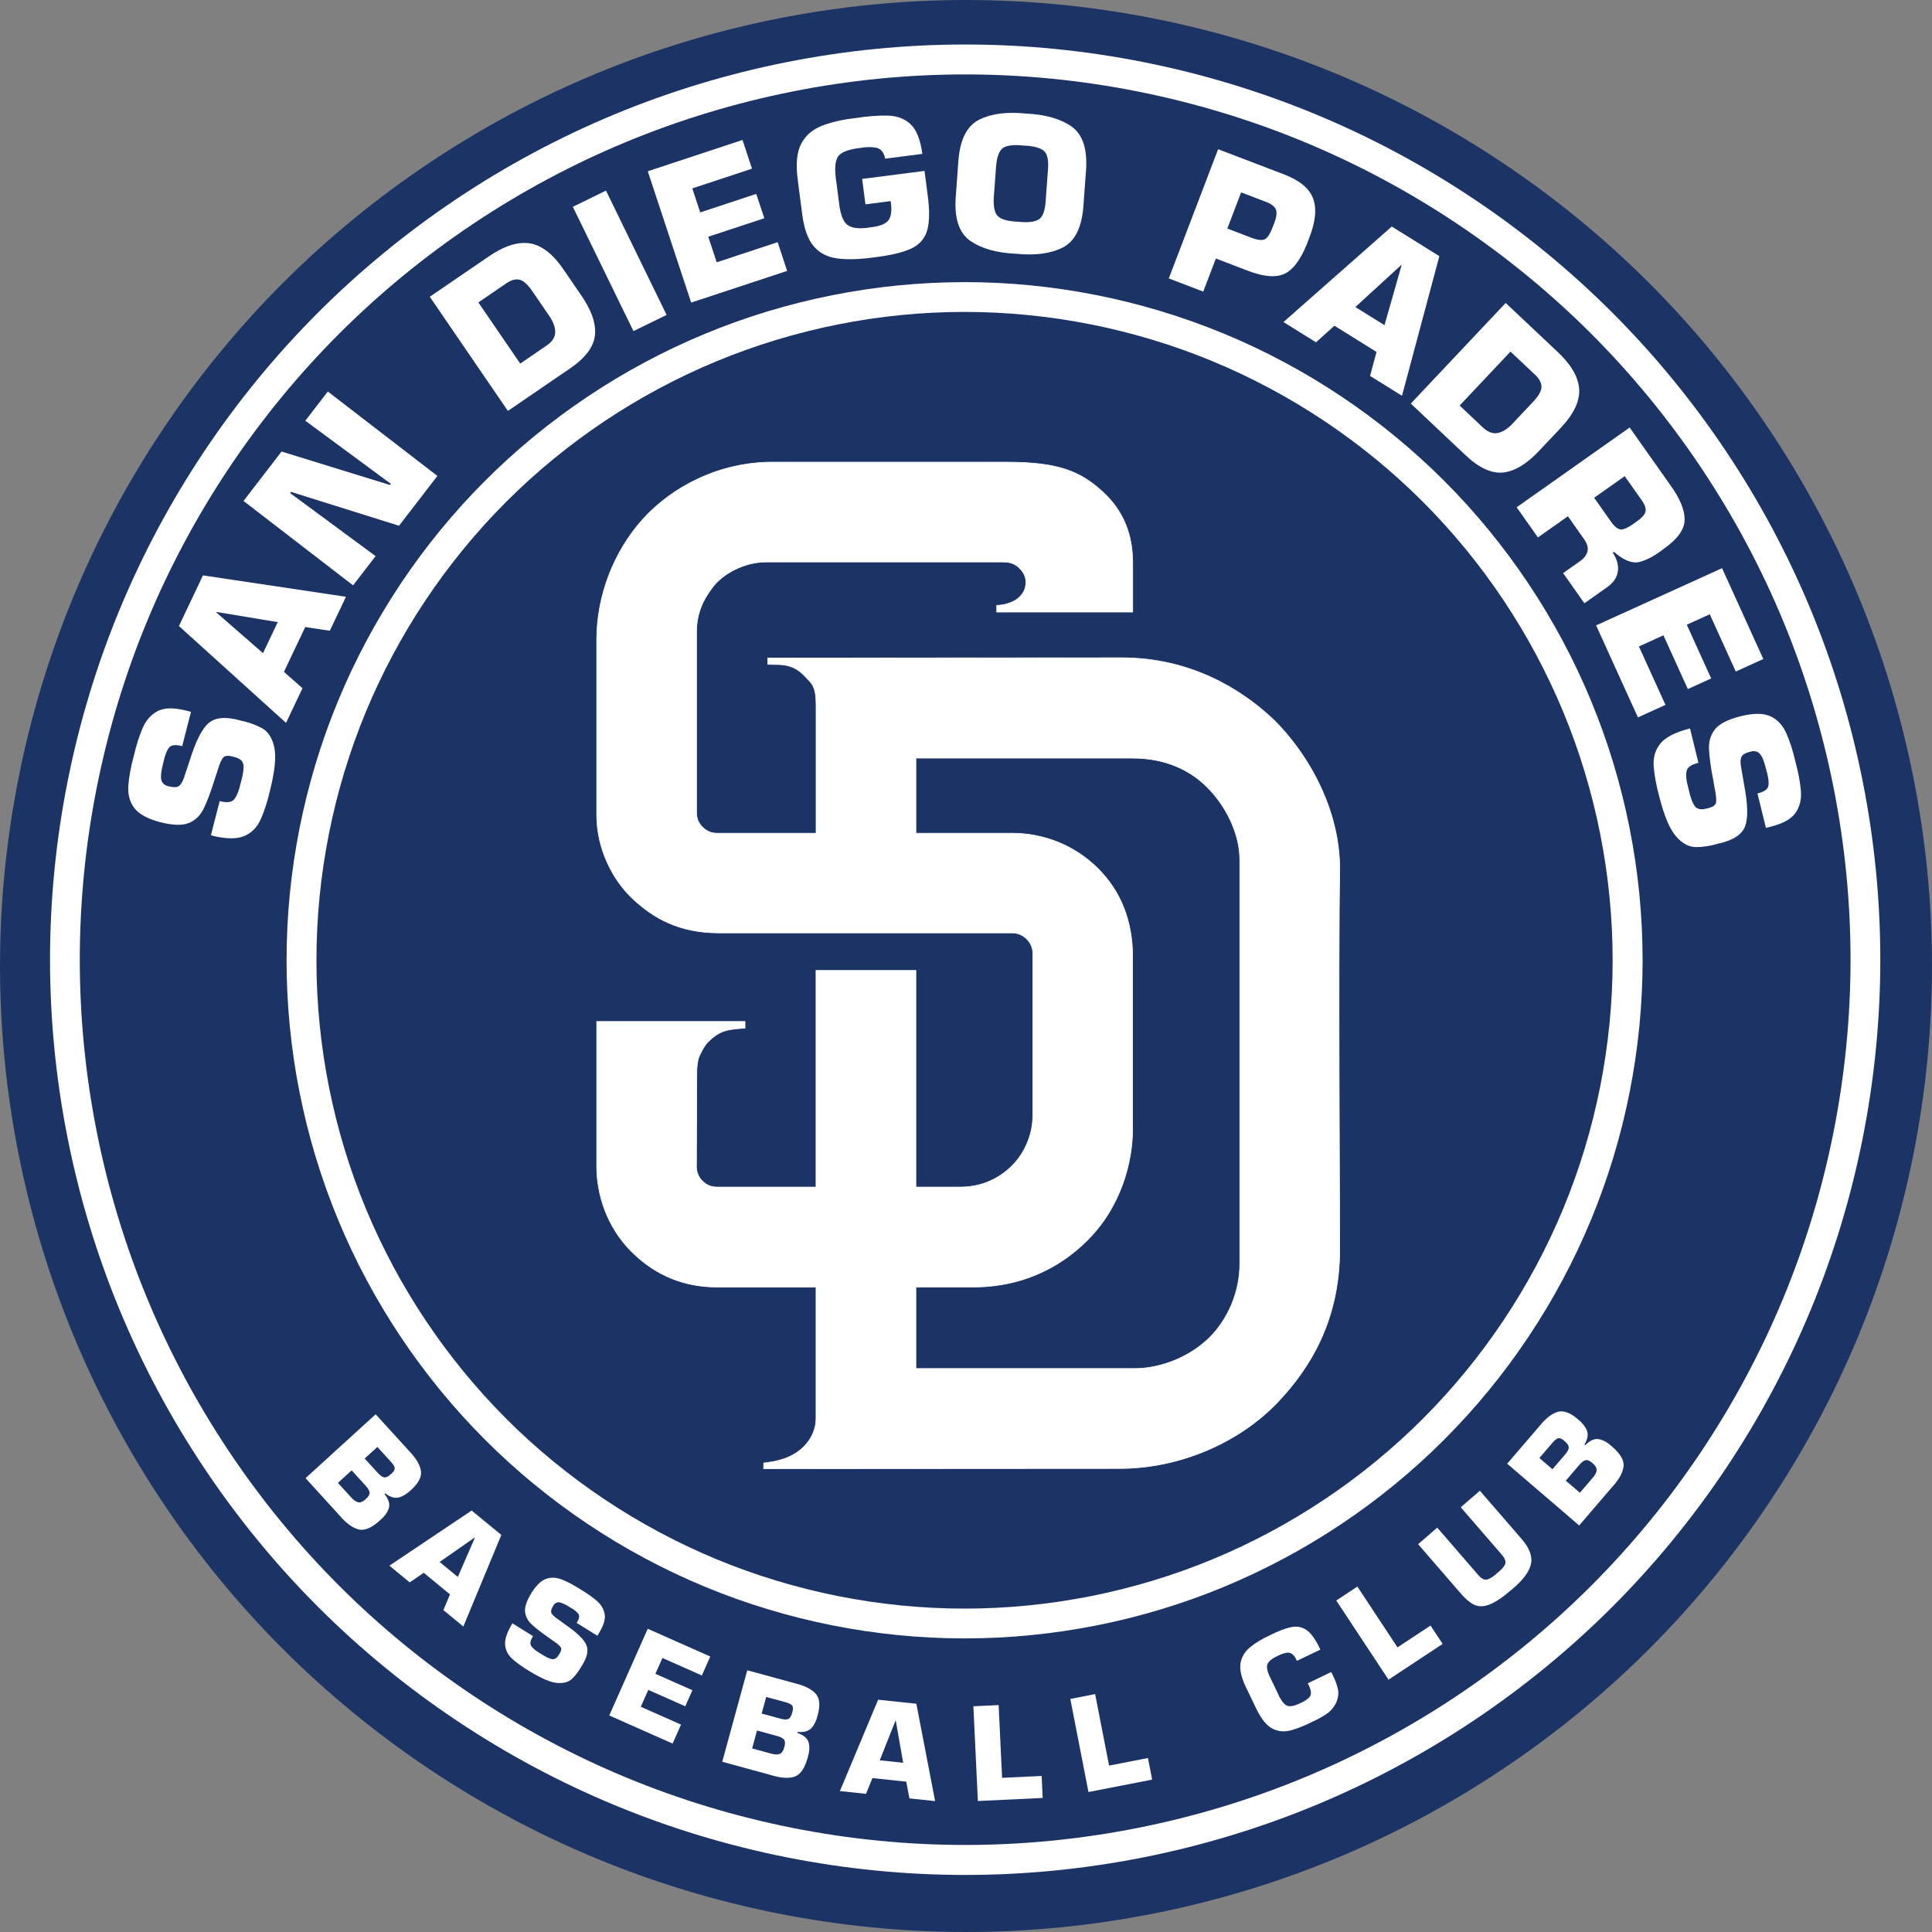 <?xml version="1.0" encoding="utf-8"?>
<!-- Generator: Adobe Illustrator 16.0.4, SVG Export Plug-In . SVG Version: 6.00 Build 0)  -->
<!DOCTYPE svg PUBLIC "-//W3C//DTD SVG 1.1//EN" "http://www.w3.org/Graphics/SVG/1.1/DTD/svg11.dtd">
<svg version="1.1"
	 id="svg5053" xmlns:sodipodi="http://sodipodi.sourceforge.net/DTD/sodipodi-0.dtd" xmlns:svg="http://www.w3.org/2000/svg" xmlns:dc="http://purl.org/dc/elements/1.1/" xmlns:cc="http://creativecommons.org/ns#" xmlns:rdf="http://www.w3.org/1999/02/22-rdf-syntax-ns#" xmlns:inkscape="http://www.inkscape.org/namespaces/inkscape" inkscape:version="0.48.2 r9819" sodipodi:docname="San-Diego-Padres.svg"
	 xmlns="http://www.w3.org/2000/svg" xmlns:xlink="http://www.w3.org/1999/xlink" x="0px" y="0px" viewBox="10.001 9.999 480.004 480.004" enable-background="new 10.001 9.999 480.004 480.004"
	 xml:space="preserve">
<rect x="10.001" y="9.999" width="480.004" height="480.004" fill="#808080" stroke="none"/>
<sodipodi:namedview  guidetolerance="10" showgrid="false" fit-margin-left="10" inkscape:zoom="1.924" inkscape:cy="250" bordercolor="#666666" pagecolor="#ffffff" inkscape:cx="250" fit-margin-top="10" objecttolerance="10" gridtolerance="10" borderopacity="1" id="namedview5055" inkscape:window-maximized="1" inkscape:current-layer="g5061" fit-margin-bottom="10" fit-margin-right="10" inkscape:window-y="-4" inkscape:window-x="-4" inkscape:pageopacity="0" inkscape:window-width="1600" inkscape:pageshadow="2" inkscape:window-height="1152">
	</sodipodi:namedview>
<g>
	<path id="path5065" inkscape:connector-curvature="0" fill="#1C3465" d="M490.006,250.002c0,31.414-6.245,62.821-18.268,91.845
		c-12.021,29.024-29.81,55.648-52.026,77.859c-22.211,22.217-48.835,40.006-77.858,52.027c-29.024,12.024-60.432,18.27-91.851,18.27
		c-31.413,0-62.815-6.245-91.839-18.27c-29.029-12.021-55.648-29.811-77.865-52.027c-22.217-22.211-40.005-48.835-52.026-77.859
		c-12.023-29.024-18.271-60.432-18.271-91.845c0-31.418,6.247-62.821,18.271-91.845c12.021-29.024,29.81-55.648,52.026-77.865
		s48.835-40.004,77.865-52.026c29.024-12.022,60.426-18.268,91.839-18.268c31.419,0,62.827,6.246,91.851,18.268
		c29.023,12.022,55.647,29.81,77.858,52.026c22.217,22.217,40.005,48.841,52.026,77.865
		C483.761,187.181,490.006,218.583,490.006,250.002z"/>
	<path id="path5071" inkscape:connector-curvature="0" fill="#FFFFFF" d="M249.659,80.096c-22.064,0-44.112,4.38-64.49,12.829
		c-20.384,8.444-39.061,20.929-54.655,36.53c-15.601,15.6-28.075,34.288-36.513,54.666c-8.438,20.379-12.808,42.404-12.802,64.458
		l0,0c0,22.053,4.364,44.079,12.802,64.457c8.438,20.378,20.913,39.066,36.513,54.667c15.595,15.6,34.271,28.091,54.655,36.535
		c20.378,8.443,42.426,12.823,64.49,12.823c22.063,0,44.095-4.38,64.479-12.823l0.109-0.055
		c20.341-8.444,38.979-20.913,54.546-36.486c15.596-15.6,28.075-34.288,36.508-54.667c8.438-20.378,12.808-42.404,12.803-64.457l0,0
		c0-22.053-4.364-44.079-12.803-64.458c-8.433-20.378-20.913-39.066-36.508-54.666c-15.6-15.6-34.276-28.086-54.655-36.53
		l-0.207-0.082c-20.324-8.389-42.284-12.747-64.271-12.747V80.096z M249.659,87.498c21.071,0,42.153,4.194,61.621,12.262
		c19.473,8.067,37.337,20.008,52.238,34.915l0,0c14.896,14.908,26.837,32.783,34.894,52.256
		c8.067,19.473,12.251,40.566,12.245,61.643l0,0c0,21.082-4.178,42.169-12.245,61.648c-8.057,19.473-20.002,37.354-34.904,52.261
		c-14.902,14.902-32.766,26.848-52.239,34.916c-19.467,8.062-40.549,12.256-61.621,12.256c-21.077,0-42.159-4.194-61.626-12.256
		c-19.467-8.068-37.348-20.013-52.25-34.916l-0.142-0.153c-14.749-14.798-26.597-32.504-34.631-51.797l-0.131-0.311
		c-8.062-19.479-12.251-40.566-12.246-61.648l0,0c0-21.077,4.184-42.17,12.246-61.643c8.062-19.479,20.007-37.359,34.904-52.261
		c14.902-14.907,32.782-26.848,52.25-34.915c19.468-8.067,40.55-12.262,61.626-12.262L249.659,87.498z"/>
	<path id="path5073" inkscape:connector-curvature="0" fill="#FFFFFF" d="M249.801,21.055c-29.766,0-59.51,5.918-87.012,17.308
		c-27.497,11.395-52.708,28.239-73.763,49.293c-21.05,21.049-37.899,46.255-49.291,73.763
		c-11.393,27.502-17.305,57.247-17.305,87.018c0,29.771,5.913,59.526,17.305,87.034c11.392,27.502,28.241,52.713,49.291,73.763
		c21.055,21.05,46.266,37.894,73.763,49.286c27.502,11.393,57.246,17.31,87.012,17.31c29.766,0,59.499-5.917,86.996-17.31
		c27.426-11.36,52.577-28.144,73.588-49.111l0.175-0.175c21.049-21.049,37.904-46.26,49.293-73.763
		c11.396-27.508,17.308-57.263,17.308-87.034c0-29.771-5.912-59.515-17.308-87.018c-11.389-27.507-28.244-52.713-49.293-73.763
		c-21.05-21.055-46.261-37.899-73.763-49.293C309.3,26.974,279.566,21.055,249.801,21.055L249.801,21.055z M249.801,28.49
		c28.79,0,57.59,5.738,84.187,16.757c26.597,11.018,50.995,27.322,71.353,47.673c20.351,20.356,36.666,44.771,47.684,71.368
		c11.014,26.591,16.74,55.365,16.74,84.148c0,28.779-5.727,57.568-16.74,84.16l-0.07,0.164
		c-11.014,26.531-27.301,50.892-47.613,71.205c-20.357,20.356-44.756,36.654-71.353,47.673
		c-26.597,11.018-55.397,16.742-84.187,16.742s-57.584-5.725-84.181-16.742c-26.603-11.019-51.012-27.316-71.369-47.673
		c-20.356-20.357-36.671-44.772-47.685-71.369c-11.014-26.591-16.744-55.381-16.744-84.16c0-28.74,5.708-57.47,16.69-84.028
		l0.055-0.12c11.012-26.597,27.327-51.012,47.684-71.368c20.357-20.351,44.766-36.655,71.369-47.673
		C192.216,34.228,221.011,28.49,249.801,28.49L249.801,28.49z"/>
	<g id="g5075" transform="matrix(1,0,0,-1,0,936)">
		<path id="path5077" inkscape:connector-curvature="0" fill="#FFFFFF" stroke="#FFFFFF" stroke-width="0.16" d="M201.92,811.182
			c-13.276,0-24.949-6.137-32.204-14.177c-7.254-8.04-11.465-19.042-11.465-29.962v-43.495c0-8.417,3.917-16.162,9.043-20.924
			c5.133-4.762,11.4-8.4,21.398-8.406c24.05,0,70.572,0,72.891,0c1.429,0,2.836-0.714,3.714-1.712
			c0.878-0.999,1.304-2.188,1.304-3.256v-40.49c0-4.342-1.811-8.619-4.304-11.471c-2.493-2.858-6.944-6.213-13.697-6.213h-11.045
			v53.821h-24.819v-53.821h-24.605c-1.577,0-2.744,0.616-3.676,1.549c-0.933,0.933-1.424,2.274-1.424,3.551
			c0,1.653,0.093,23.624,0.093,23.624s0,2.547,0.671,3.938c0.556,1.151,1.129,2.34,2.002,3.273c1.069,1.14,2.373,2.122,3.818,2.706
			c1.713,0.692,5.487,0.84,5.487,0.84v1.653h-36.846v-36.033c0-6.884,2.487-14.951,8.585-21.066
			c6.098-6.114,13.336-8.875,21.295-8.875h24.606v-32.673c0-2.417-0.971-4.991-3.164-7.129c-2.193-2.144-4.926-2.962-6.159-3.273
			c-1.227-0.311-1.478-0.36-3.676-0.649v-1.408l88.485,0.055c14.521,0,29.559,6.202,39.421,16.691
			c7.642,8.133,15.207,19.898,15.207,37.768c0,9.633-0.393,73.757,0,93.563c0.354,18.017-10.625,32.848-17.574,39.066
			c-6.944,6.224-19.113,14.329-36.655,14.329c-9.18,0-87.885-0.055-87.885-0.055v-1.571c0,0,2.024-0.071,2.722-0.055
			c3.043-0.054,4.909-1.178,6.605-2.989c1.696-1.806,2.689-2.389,2.689-7.119c0-9.824,0-31.811,0-31.811h-24.605
			c-1.708,0-2.968,0.769-3.873,1.8c-0.9,1.031-1.227,2.051-1.227,3.535v44.521c0,4.816,1.593,8.105,4.058,11.351
			c2.46,3.24,7.767,6.191,13.167,6.191h59.062c1.544,0,2.858-0.409,3.96-1.533c1.107-1.118,1.577-2.192,1.577-3.431
			s-0.256-2.814-2.258-4.32c-2.269-1.533-4.985-1.489-4.985-1.489v-1.664h33.786v12.251c0,6.812-2.193,12.856-7.565,17.722
			c-5.367,4.866-10.702,7.266-23.64,7.266h-58.272L201.92,811.182z M237.555,737.647h53.843c8.04,0,14.477-2.853,19.184-7.893
			c4.713-5.046,7.445-11.651,7.445-17.33V611.979c0-6.917-2.902-13.756-7.609-18.388c-4.708-4.625-11.864-7.604-18.513-7.604h-54.35
			v20.253h14.346c8.651,0,18.851,2.558,27.764,11.138c8.918,8.586,11.733,19.991,11.733,28.13v42.83
			c0,8.771-2.913,16.238-8.667,21.933c-5.755,5.694-13.353,8.716-21.322,8.716h-23.853V737.647L237.555,737.647z"/>
	</g>
	<path id="path5079" inkscape:connector-curvature="0" fill="#FFFFFF" d="M55.943,202.503c-0.333,1.173-0.742,2.029-1.222,2.563
		c-0.48,0.54-1.364,0.649-2.64,0.322c-0.955-0.152-1.593-0.6-1.915-1.342c-0.322-0.736-0.186-2.264,0.409-4.576
		c0.382-1.778,0.851-3.017,1.407-3.709c0.556-0.692,1.653-0.818,3.284-0.387l2.187-8.52L56.08,186.5
		c-3.016-0.736-5.345-0.666-6.987,0.212c-1.635,0.884-2.869,2.302-3.694,4.255c-0.826,1.953-1.528,4.162-2.103,6.638
		c-0.797,2.896-1.27,5.444-1.413,7.642c-0.143,2.198,0.367,4.047,1.53,5.553c1.165,1.5,3.311,2.662,6.438,3.48
		c3.12,0.791,5.493,0.851,7.118,0.174c1.631-0.671,2.875-1.925,3.742-3.769c0.867-1.838,1.718-4.113,2.547-6.83l0.638-1.915
		c0.584-2.002,1.107-3.251,1.571-3.747c0.458-0.497,1.375-0.535,2.727-0.115c1.358,0.316,2.117,0.938,2.269,1.871
		c0.158,0.927-0.054,2.417-0.627,4.462c-0.491,2.149-1.075,3.573-1.746,4.271c-0.676,0.692-1.844,0.807-3.507,0.338l-2.188,8.52
		c3.579,0.906,6.306,0.971,8.188,0.213c1.876-0.764,3.268-2.149,4.173-4.167c0.911-2.013,1.691-4.451,2.356-7.309
		c1.195-4.8,1.538-8.351,1.025-10.664c-0.518-2.308-1.543-3.884-3.087-4.724c-1.549-0.835-3.262-1.451-5.154-1.838
		c-3.666-1.053-6.338-0.867-8.019,0.556c-1.68,1.424-3.251,4.517-4.724,9.278L55.943,202.503L55.943,202.503z"/>
	<path id="path5081" inkscape:connector-curvature="0" fill="#FFFFFF" d="M85.835,165.788l6.104,0.922l4.015-8.443l-35.526-5.313
		l-5.973,12.583l26.608,24.061l4.091-8.607l-4.609-4.069L85.835,165.788z M79.005,164.572l-3.66,7.702l-11.657-10.162l0.055-0.082
		l15.278,2.542H79.005z"/>
	<path id="path5083" inkscape:connector-curvature="0" fill="#FFFFFF" d="M82.077,132.499l0.224-0.294l26.831,8.417l9.54-12.376
		l-27.224-20.973l-5.591,7.255l21.24,15.676l-0.224,0.289l-26.918-8.307l-9.453,12.273L97.72,155.43l5.597-7.26L82.077,132.499
		L82.077,132.499z"/>
	<path id="path5085" inkscape:connector-curvature="0" fill="#FFFFFF" d="M136.187,112.093l15.393-10.527
		c3.9-2.651,5.979-5.449,6.246-8.384c0.268-2.94-0.949-6.322-3.66-10.151l-4.059-5.935c-2.706-3.999-5.563-6.213-8.575-6.649
		c-3.016-0.431-6.469,0.72-10.375,3.453l-14.373,9.83L136.187,112.093L136.187,112.093z M128.85,85.136l6.622-4.527
		c1.282-0.944,2.444-1.326,3.469-1.146c1.037,0.18,2.155,1.167,3.376,2.962l4.058,5.935c1.053,1.5,1.571,2.875,1.565,4.129
		c0,1.254-0.698,2.362-2.073,3.322l-6.616,4.527L128.85,85.136L128.85,85.136z"/>
	<path id="path5087" inkscape:connector-curvature="0" fill="#FFFFFF" d="M160.558,57.356l-8.236,4.02l15.06,30.884l8.236-4.015
		L160.558,57.356z"/>
	<path id="path5089" inkscape:connector-curvature="0" fill="#FFFFFF" d="M182,56.811l14.831-4.904l-2.356-7.135l-23.537,7.778
		l10.784,32.629l23.842-7.876l-2.356-7.14l-15.142,5.007l-2.1-6.354l13.926-4.598l-2.002-6.049l-13.92,4.604L182,56.811L182,56.811z
		"/>
	<path id="path5091" inkscape:connector-curvature="0" fill="#FFFFFF" d="M239.159,48.235c-0.48-3.534-1.457-5.994-2.935-7.375
		c-1.473-1.375-3.365-2.089-5.667-2.138c-2.302-0.055-4.931,0.142-7.882,0.595c-3.354,0.376-6.196,1.031-8.531,1.958
		c-2.329,0.933-4.026,2.411-5.089,4.451c-1.058,2.035-1.353,4.909-0.895,8.618l1.135,8.814c0.469,3.639,1.423,6.306,2.869,8.013
		c1.445,1.702,3.409,2.716,5.885,3.038c2.482,0.328,5.509,0.235,9.077-0.267c4.025-0.469,7.091-1.195,9.202-2.166
		c2.105-0.971,3.453-2.499,4.042-4.577c0.589-2.073,0.622-5.002,0.098-8.787l-0.769-5.951l-15.497,1.991l0.812,6.316l6.273-0.808
		c0.344,2.302,0.142,3.906-0.594,4.811c-0.737,0.911-2.248,1.479-4.527,1.718c-2.335,0.398-4.107,0.262-5.318-0.409
		c-1.206-0.671-1.991-2.476-2.356-5.4l-0.709-5.542c-0.437-2.706-0.36-4.686,0.24-5.94c0.595-1.249,2.466-2.062,5.613-2.433
		c1.413-0.256,2.728-0.289,3.938-0.093c1.206,0.196,1.996,1.113,2.362,2.749L239.159,48.235L239.159,48.235z"/>
	<path id="path5093" inkscape:connector-curvature="0" fill="#FFFFFF" d="M262.357,73.038c4.707,0.479,8.569,0,11.58-1.489
		c3.005-1.473,4.74-4.778,5.198-9.911l0.714-9.688c0.295-5.149-0.938-8.673-3.698-10.571c-2.76-1.898-6.507-2.951-11.236-3.164
		c-4.708-0.48-8.564,0-11.575,1.489c-3.011,1.473-4.746,4.778-5.204,9.917l-0.709,9.682c-0.3,5.149,0.933,8.673,3.692,10.571
		C253.886,71.772,257.628,72.825,262.357,73.038z M262.946,65.085c-2.345-0.082-3.977-0.502-4.893-1.254
		c-0.911-0.748-1.293-2.362-1.14-4.838l0.567-7.724c0.212-2.449,0.824-3.977,1.833-4.582c1.015-0.6,2.689-0.774,5.019-0.518
		c2.356,0.087,4.003,0.507,4.942,1.254c0.938,0.747,1.304,2.346,1.091,4.795l-0.567,7.718c-0.153,2.477-0.747,4.021-1.784,4.626
		C266.972,65.167,265.287,65.341,262.946,65.085z"/>
	<path id="path5095" inkscape:connector-curvature="0" fill="#FFFFFF" d="M308.945,82.447l3.142-8.22l7.577,2.896
		c4.342,1.724,7.631,1.958,9.851,0.704c2.22-1.26,4.129-4.14,5.732-8.635c1.631-4.146,1.947-7.473,0.955-9.982
		c-0.993-2.509-3.464-4.5-7.418-5.973l-16.141-6.164l-12.257,32.101L308.945,82.447L308.945,82.447z M314.929,66.781l3.432-8.989
		l5.863,2.242c1.637,0.589,2.574,1.304,2.825,2.138c0.251,0.829,0.055,2.051-0.621,3.654c-0.715,2.019-1.424,3.218-2.128,3.589
		c-0.698,0.371-1.871,0.24-3.507-0.393L314.929,66.781L314.929,66.781z"/>
	<path id="path5097" inkscape:connector-curvature="0" fill="#FFFFFF" d="M351.993,97.437l-1.604,5.956l7.937,4.942l9.283-34.697
		l-11.825-7.358l-26.908,23.733l8.09,5.035l4.565-4.124L351.993,97.437z M353.974,90.787l-7.239-4.505l11.406-10.44l0.082,0.055
		l-4.249,14.896V90.787z"/>
	<path id="path5099" inkscape:connector-curvature="0" fill="#FFFFFF" d="M360.514,110.271l13.565,12.791
		c3.426,3.24,6.6,4.68,9.529,4.315c2.924-0.366,5.973-2.28,9.131-5.738l4.937-5.236c3.321-3.497,4.882-6.759,4.663-9.797
		c-0.218-3.033-2.078-6.164-5.585-9.398l-12.671-11.94L360.514,110.271L360.514,110.271z M385.283,97.354l5.836,5.498
		c1.194,1.059,1.816,2.105,1.86,3.153c0.055,1.042-0.677,2.351-2.171,3.922l-4.937,5.236c-1.238,1.342-2.477,2.144-3.704,2.405
		s-2.454-0.18-3.688-1.314l-5.831-5.498L385.283,97.354z"/>
	<path id="path5101" inkscape:connector-curvature="0" fill="#FFFFFF" d="M406.06,133.666l7.599-5.362l4.096,5.798
		c0.873,1.194,1.233,2.182,1.08,2.956c-0.158,0.769-0.861,1.582-2.11,2.428c-1.522,1.178-2.733,1.86-3.628,2.04
		c-0.895,0.174-1.876-0.508-2.945-2.062L406.06,133.666L406.06,133.666z M386.811,136.033l5.285,7.489l7.451-5.258l4.091,5.798
		c0.774,1.129,1.015,2.16,0.726,3.093c-0.289,0.938-0.982,1.756-2.078,2.46l-3.928,2.776l5.285,7.489l5.651-3.993
		c1.582-1.14,2.466-2.455,2.667-3.944c0.202-1.489-0.218-3.027-1.254-4.62l0.3-0.212c2.405,2.116,4.511,2.951,6.311,2.509
		c1.806-0.442,3.835-1.543,6.088-3.3c3.409-2.406,5.122-4.811,5.138-7.222c0-2.411-1.14-5.22-3.458-8.433l-10.2-14.449
		L386.811,136.033L386.811,136.033z"/>
	<path id="path5103" inkscape:connector-curvature="0" fill="#FFFFFF" d="M434.794,162.614l6.459,14.226l6.84-3.109l-10.249-22.571
		l-31.288,14.214l10.386,22.86l6.84-3.109l-6.595-14.515l6.093-2.771l6.061,13.353l5.798-2.634l-6.06-13.353L434.794,162.614
		L434.794,162.614z"/>
	<path id="path5105" inkscape:connector-curvature="0" fill="#FFFFFF" d="M442.676,201.172c-0.256-1.195-0.3-2.138-0.131-2.842
		c0.17-0.698,0.895-1.211,2.172-1.527c0.916-0.316,1.69-0.224,2.323,0.278c0.633,0.496,1.232,1.904,1.806,4.227
		c0.502,1.746,0.676,3.055,0.513,3.933c-0.169,0.873-1.075,1.5-2.717,1.893l2.101,8.542l1.38-0.338
		c3.005-0.774,5.023-1.937,6.049-3.485c1.031-1.555,1.445-3.387,1.249-5.493c-0.19-2.111-0.622-4.391-1.276-6.846
		c-0.671-2.935-1.456-5.4-2.367-7.407c-0.911-2.002-2.236-3.393-3.971-4.167c-1.74-0.78-4.179-0.786-7.32,0
		c-3.12,0.78-5.242,1.844-6.36,3.207c-1.112,1.358-1.62,3.055-1.517,5.089c0.109,2.029,0.432,4.44,0.982,7.222l0.349,1.991
		c0.426,2.04,0.557,3.387,0.382,4.047c-0.174,0.655-0.96,1.118-2.351,1.391c-1.348,0.36-2.308,0.169-2.886-0.579
		c-0.572-0.747-1.091-2.154-1.549-4.232c-0.584-2.122-0.747-3.655-0.48-4.587c0.263-0.933,1.238-1.582,2.924-1.958l-2.095-8.542
		c-3.583,0.9-6.016,2.127-7.314,3.682c-1.293,1.56-1.865,3.442-1.713,5.646c0.153,2.204,0.611,4.718,1.381,7.555
		c1.21,4.794,2.591,8.083,4.134,9.878c1.544,1.794,3.196,2.694,4.953,2.706c1.757,0,3.557-0.256,5.411-0.813
		c3.73-0.802,5.994-2.231,6.802-4.276s0.736-5.515-0.218-10.407l-0.645-3.758V201.172z"/>
	<path id="path5107" inkscape:connector-curvature="0" fill="#FFFFFF" d="M85.917,377.248l8.427,9.246
		c1.62,1.909,3.186,3.065,4.68,3.475s3.278-0.327,5.356-2.214c1.14-0.971,1.876-1.975,2.215-3.011c0.333-1.031,0-2.22-1.064-3.562
		l0.186-0.169c1.211,0.944,2.329,1.288,3.354,1.031c1.025-0.262,2.078-0.911,3.158-1.953c1.838-1.702,2.618-3.3,2.329-4.789
		c-0.284-1.489-1.244-3.082-2.885-4.778l-8.34-9.147L85.917,377.248L85.917,377.248z M103.759,369.491l3.556,3.9
		c0.557,0.644,0.802,1.162,0.742,1.555c-0.06,0.393-0.36,0.813-0.895,1.26c-0.665,0.638-1.238,0.916-1.724,0.84
		c-0.485-0.076-1.085-0.523-1.789-1.336l-3.049-3.344L103.759,369.491z M97.371,375.312l3.284,3.6
		c0.698,0.726,1.085,1.342,1.162,1.844c0.071,0.507-0.24,1.075-0.949,1.702c-0.688,0.638-1.314,0.9-1.871,0.785
		c-0.556-0.114-1.172-0.551-1.843-1.314l-3.197-3.507L97.371,375.312L97.371,375.312z"/>
	<path id="path5109" inkscape:connector-curvature="0" fill="#FFFFFF" d="M121.797,406.124l-1.631,3.906l4.953,4.074l9.437-22.751
		l-7.375-6.066l-20.433,13.703l5.051,4.156l3.475-2.395L121.797,406.124z M123.739,401.782l-4.511-3.714l8.695-6.066l0.054,0.055
		l-4.233,9.742L123.739,401.782z"/>
	<path id="path5111" inkscape:connector-curvature="0" fill="#FFFFFF" d="M148.481,412.19c-0.698-0.464-1.172-0.906-1.429-1.331
		c-0.25-0.426-0.142-1.025,0.333-1.789c0.3-0.595,0.726-0.922,1.271-0.982c0.551-0.055,1.521,0.35,2.913,1.211
		c1.085,0.616,1.794,1.173,2.133,1.681c0.338,0.507,0.202,1.254-0.42,2.23l5.122,3.186l0.513-0.829
		c1.107-1.822,1.538-3.36,1.298-4.609c-0.24-1.254-0.911-2.356-2.018-3.294c-1.107-0.944-2.411-1.854-3.911-2.744
		c-1.729-1.118-3.3-1.947-4.707-2.493c-1.407-0.545-2.728-0.594-3.949-0.142c-1.222,0.453-2.422,1.615-3.6,3.497
		c-1.156,1.876-1.686,3.414-1.582,4.62c0.109,1.199,0.671,2.274,1.696,3.218c1.026,0.943,2.34,1.969,3.944,3.076l1.124,0.808
		c1.189,0.791,1.904,1.396,2.127,1.8c0.234,0.403,0.071,1.009-0.485,1.811c-0.485,0.824-1.047,1.189-1.691,1.097
		c-0.638-0.087-1.571-0.534-2.788-1.331c-1.309-0.764-2.116-1.435-2.433-2.018c-0.322-0.584-0.153-1.375,0.497-2.362l-5.127-3.186
		c-1.32,2.155-1.931,3.928-1.816,5.313c0.109,1.38,0.731,2.579,1.86,3.583c1.135,1.01,2.564,2.023,4.298,3.05
		c2.891,1.767,5.149,2.722,6.764,2.863c1.62,0.137,2.858-0.213,3.726-1.053c0.867-0.835,1.625-1.833,2.264-2.989
		c1.445-2.182,1.871-3.971,1.287-5.356c-0.583-1.396-2.285-3.06-5.1-5.002L148.481,412.19L148.481,412.19z"/>
	<path id="path5113" inkscape:connector-curvature="0" fill="#FFFFFF" d="M174.582,421.927l9.796,4.342l2.089-4.707l-15.535-6.896
		l-9.562,21.541l15.742,6.981l2.089-4.713l-9.993-4.429l1.86-4.194l9.191,4.074l1.767-3.993l-9.191-4.074L174.582,421.927
		L174.582,421.927z"/>
	<path id="path5115" inkscape:connector-curvature="0" fill="#FFFFFF" d="M189.445,447.705l12.065,3.3
		c2.395,0.745,4.331,0.888,5.81,0.433c1.483-0.459,2.596-2.036,3.344-4.736c0.441-1.435,0.529-2.678,0.256-3.73
		c-0.268-1.053-1.2-1.865-2.804-2.438l0.065-0.245c1.533,0.152,2.662-0.158,3.387-0.922c0.726-0.77,1.266-1.882,1.62-3.344
		c0.644-2.422,0.453-4.184-0.589-5.291c-1.042-1.107-2.706-1.937-5.002-2.493l-11.94-3.262L189.445,447.705L189.445,447.705z
		 M200.366,431.604l5.089,1.391c0.813,0.251,1.304,0.551,1.457,0.916c0.158,0.365,0.136,0.884-0.077,1.544
		c-0.218,0.895-0.556,1.439-1.009,1.631c-0.453,0.196-1.195,0.142-2.226-0.169l-4.364-1.189L200.366,431.604z M198.085,439.938
		l4.696,1.287c0.982,0.235,1.637,0.546,1.969,0.934c0.338,0.387,0.371,1.036,0.109,1.947c-0.24,0.905-0.627,1.461-1.156,1.663
		c-0.535,0.202-1.287,0.164-2.258-0.125l-4.576-1.249L198.085,439.938L198.085,439.938z"/>
	<path id="path5117" inkscape:connector-curvature="0" fill="#FFFFFF" d="M235.155,452.651l0.796,4.159l6.376,0.669l-4.659-24.186
		l-9.496-0.998l-9.497,22.695l6.497,0.684l1.576-3.907L235.155,452.651z M234.386,447.956l-5.809-0.611l3.911-9.856h0.065
		l1.838,10.462L234.386,447.956z"/>
	<path id="path5119" inkscape:connector-curvature="0" fill="#FFFFFF" d="M258.114,433.627l-6.278,0.294l1.118,23.54l16.097-0.764
		l-0.256-5.461l-9.824,0.465L258.114,433.627L258.114,433.627z"/>
	<path id="path5121" inkscape:connector-curvature="0" fill="#FFFFFF" d="M282.087,430.894l-6.169,1.206l4.511,23.128l15.824-3.085
		l-1.047-5.365l-9.655,1.882L282.087,430.894L282.087,430.894z"/>
	<path id="path5123" inkscape:connector-curvature="0" fill="#FFFFFF" d="M334.909,428.21l0.3,0.622
		c0.578,1.2,0.655,2.095,0.224,2.679c-0.425,0.589-1.238,1.14-2.433,1.658c-1.625,0.796-2.804,0.948-3.529,0.452
		s-1.429-1.544-2.116-3.152l-1.587-3.312c-0.774-1.467-1.086-2.607-0.949-3.42c0.137-0.808,0.992-1.576,2.559-2.302
		c0.96-0.502,1.805-0.774,2.525-0.829c0.725-0.055,1.363,0.35,1.909,1.217l0.397,0.817l5.837-2.798l-0.398-0.818
		c-1.036-2.078-2.111-3.464-3.224-4.161c-1.112-0.698-2.367-0.89-3.78-0.573c-1.407,0.316-3.076,0.954-5.002,1.92
		c-2.1,0.966-3.807,1.996-5.11,3.093c-1.31,1.097-2.084,2.411-2.324,3.955c-0.24,1.543,0.186,3.475,1.287,5.792l2.635,5.493
		c1.233,2.536,2.553,4.173,3.96,4.909s2.924,0.89,4.561,0.458c1.636-0.431,3.414-1.135,5.335-2.11
		c1.254-0.562,2.416-1.195,3.485-1.898c1.068-0.704,1.903-1.669,2.509-2.891c0.534-1.255,0.665-2.444,0.382-3.567
		c-0.278-1.124-0.715-2.259-1.314-3.404l-0.3-0.621L334.909,428.21L334.909,428.21z"/>
	<path id="path5125" inkscape:connector-curvature="0" fill="#FFFFFF" d="M347.242,404.183l-5.247,3.464l12.981,19.664l13.451-8.881
		l-3.011-4.56l-8.209,5.416L347.242,404.183L347.242,404.183z"/>
	<path id="path5127" inkscape:connector-curvature="0" fill="#FFFFFF" d="M372.923,384.48l10.015,11.569
		c0.884,0.998,1.238,1.806,1.053,2.428c-0.181,0.621-0.786,1.347-1.812,2.171c-0.965,0.91-1.816,1.488-2.547,1.739
		c-0.726,0.251-1.517-0.104-2.356-1.068l-10.194-11.782l-4.751,4.113l10.276,11.875c1.194,1.451,2.351,2.481,3.469,3.082
		c1.118,0.6,2.428,0.622,3.928,0.06c1.494-0.556,3.414-1.854,5.754-3.884c2.635-2.203,4.168-4.265,4.599-6.18
		c0.437-1.92-0.365-4.037-2.4-6.354l-10.281-11.88L372.923,384.48L372.923,384.48z"/>
	<path id="path5129" inkscape:connector-curvature="0" fill="#FFFFFF" d="M402.345,388.997l8.144-9.491
		c1.696-1.844,2.656-3.535,2.875-5.067c0.224-1.533-0.726-3.218-2.848-5.045c-1.107-1.015-2.192-1.62-3.262-1.827
		c-1.063-0.208-2.203,0.289-3.403,1.489l-0.191-0.164c0.786-1.32,0.993-2.471,0.611-3.458c-0.382-0.982-1.156-1.947-2.324-2.896
		c-1.914-1.615-3.589-2.193-5.034-1.729c-1.445,0.463-2.907,1.62-4.391,3.453l-8.062,9.393L402.345,388.997L402.345,388.997z
		 M392.461,372.24l3.437-4.003c0.572-0.633,1.059-0.944,1.456-0.927c0.393,0,0.846,0.256,1.358,0.736
		c0.715,0.578,1.063,1.113,1.042,1.604c0,0.497-0.382,1.14-1.102,1.942l-2.946,3.437L392.461,372.24L392.461,372.24z
		 M399.023,377.87l3.169-3.698c0.633-0.78,1.194-1.244,1.69-1.38c0.491-0.136,1.091,0.109,1.8,0.737
		c0.721,0.605,1.053,1.189,1.01,1.762c-0.055,0.567-0.404,1.227-1.08,1.985l-3.088,3.6l-3.507-3.005H399.023z"/>
</g>
</svg>
